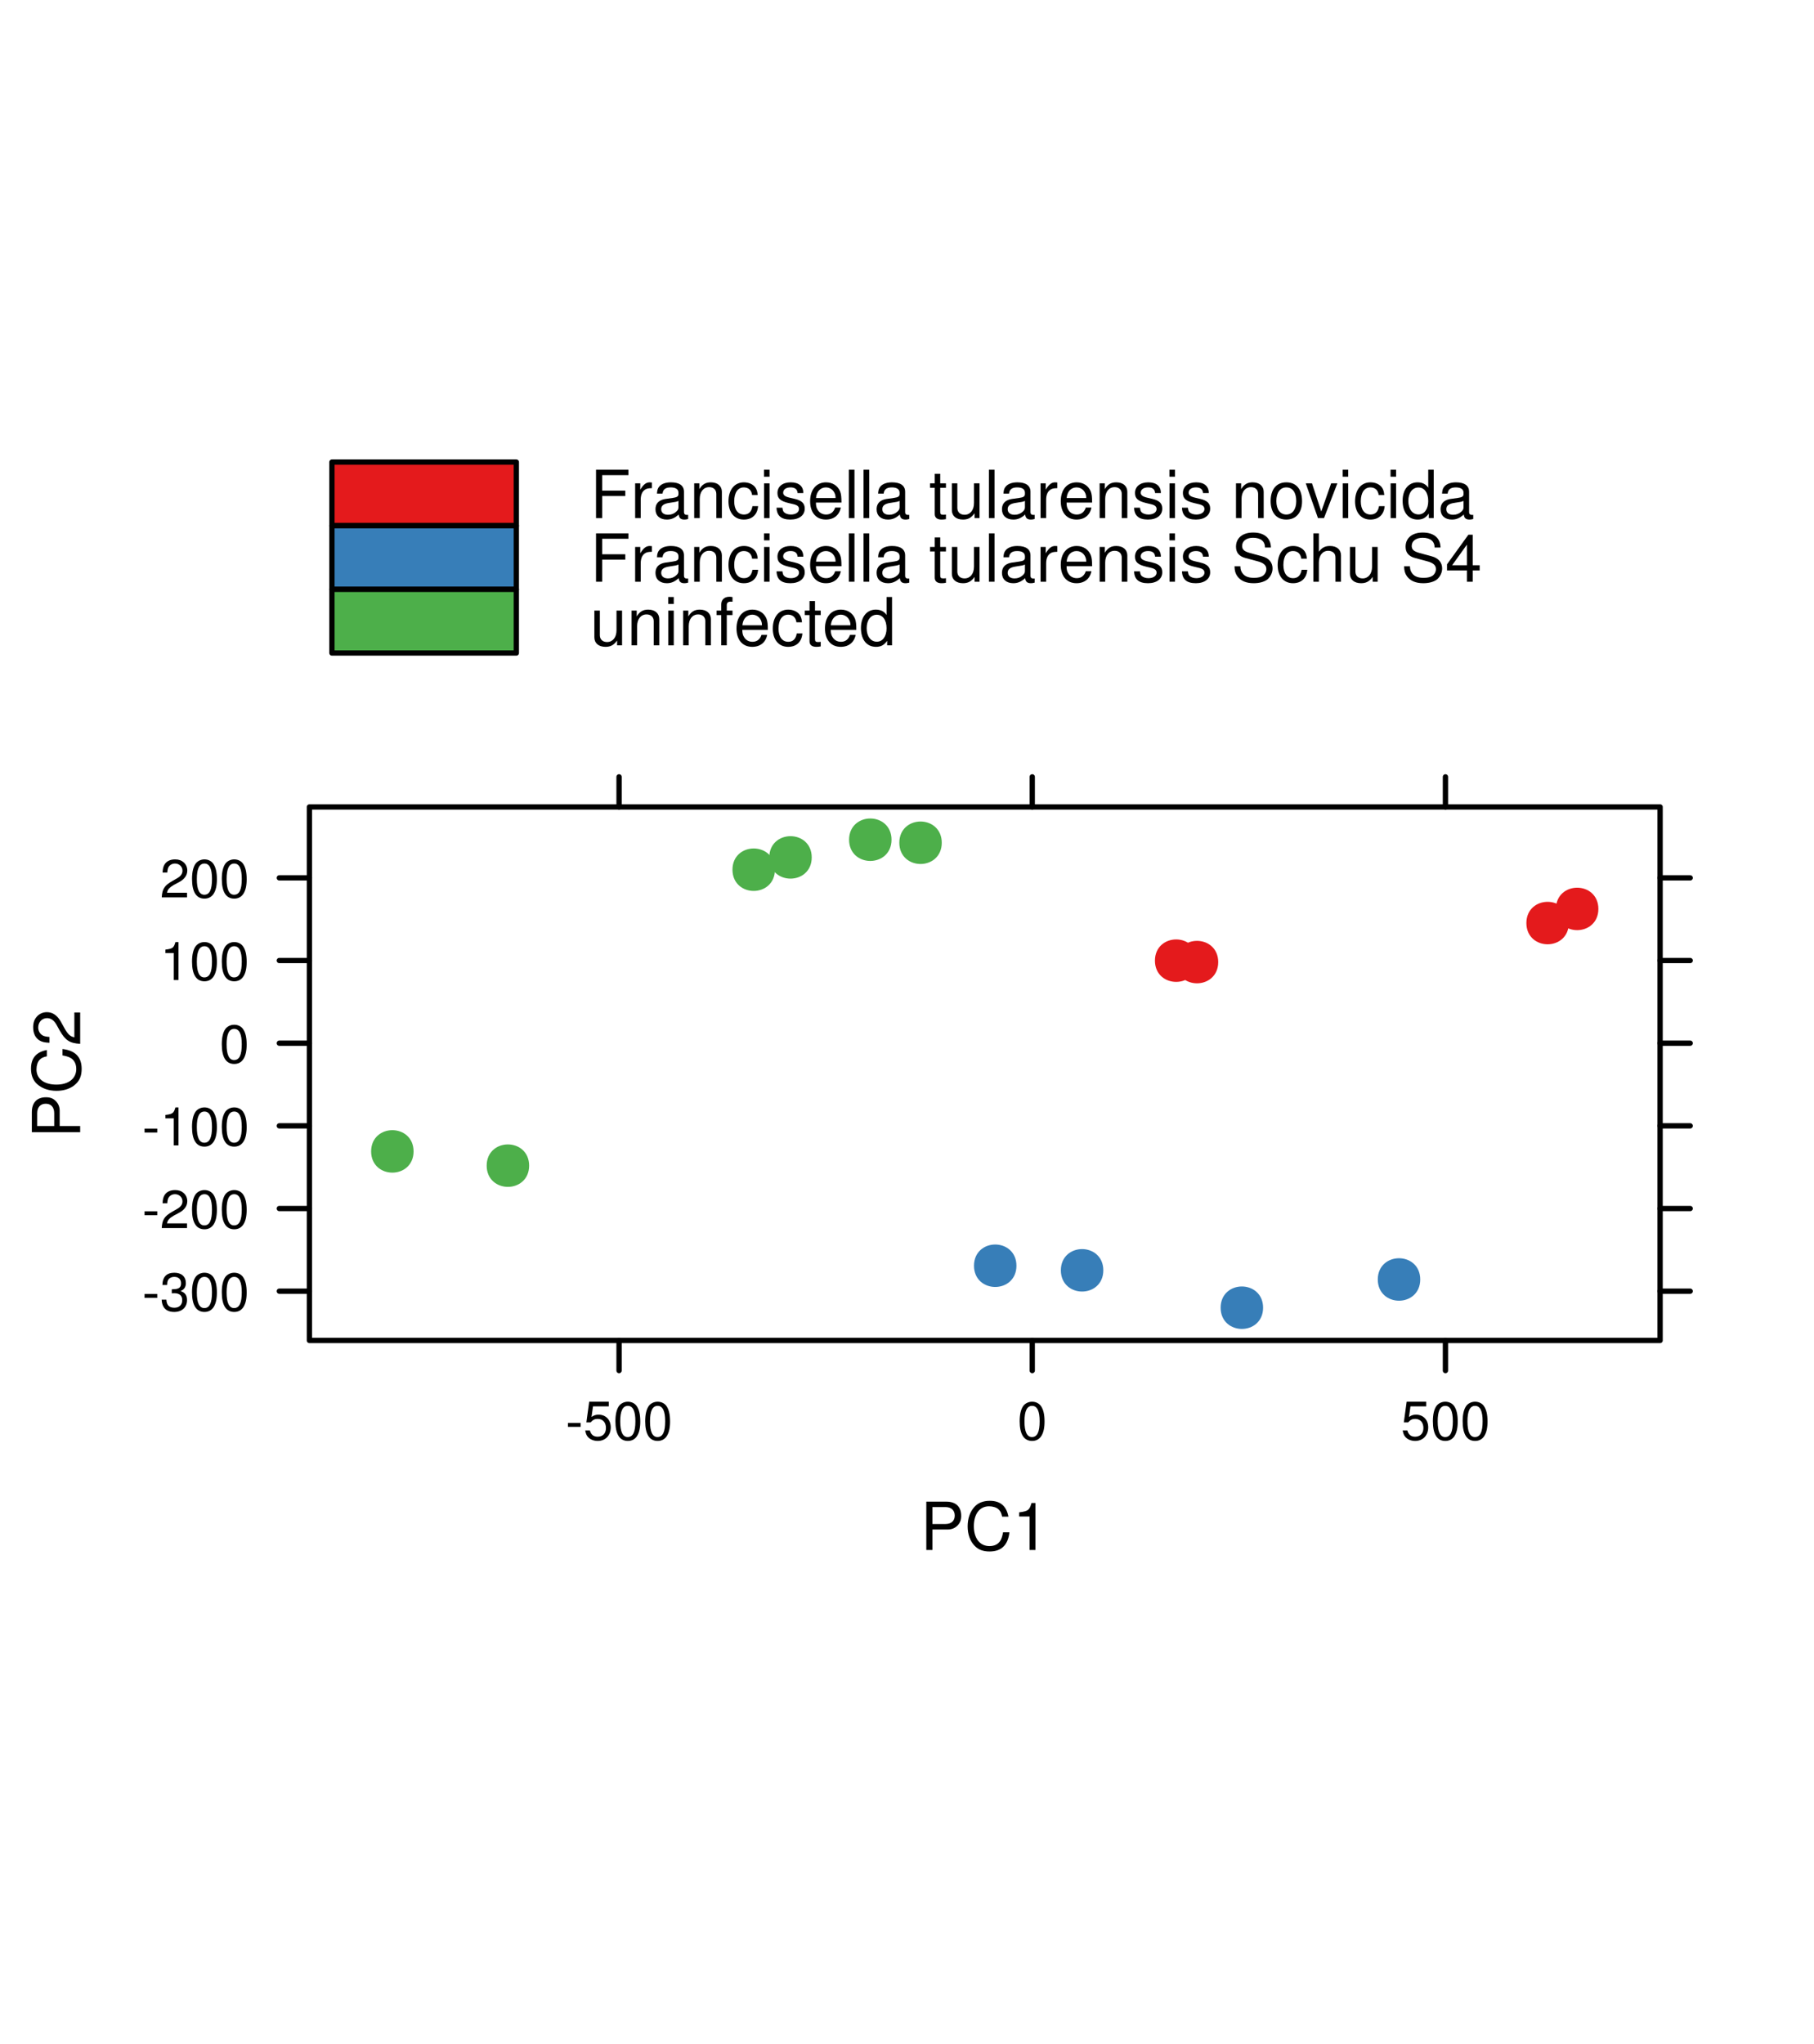<?xml version="1.0" encoding="UTF-8"?>
<svg xmlns="http://www.w3.org/2000/svg" xmlns:xlink="http://www.w3.org/1999/xlink" width="341.88pt" height="385.08pt" viewBox="0 0 341.88 385.08" version="1.1" id="Fig:pca"><defs><g><symbol overflow="visible" id="pca-glyph0-0"><path style="stroke:none;" d=""/></symbol><symbol overflow="visible" id="pca-glyph0-1"><path style="stroke:none;" d="M 2.281 -4.156 L 6.641 -4.156 L 6.641 -5.172 L 2.281 -5.172 L 2.281 -8.094 L 7.234 -8.094 L 7.234 -9.109 L 1.125 -9.109 L 1.125 0 L 2.281 0 L 2.281 -4.156 Z M 2.281 -4.156 "/></symbol><symbol overflow="visible" id="pca-glyph0-2"><path style="stroke:none;" d="M 0.859 -6.547 L 0.859 0 L 1.906 0 L 1.906 -3.406 C 1.906 -4.344 2.156 -4.953 2.656 -5.312 C 2.969 -5.547 3.281 -5.625 4.016 -5.641 L 4.016 -6.703 C 3.844 -6.719 3.75 -6.734 3.609 -6.734 C 2.938 -6.734 2.422 -6.344 1.828 -5.359 L 1.828 -6.547 L 0.859 -6.547 Z M 0.859 -6.547 "/></symbol><symbol overflow="visible" id="pca-glyph0-3"><path style="stroke:none;" d="M 6.688 -0.609 C 6.578 -0.594 6.531 -0.594 6.469 -0.594 C 6.094 -0.594 5.906 -0.781 5.906 -1.094 L 5.906 -4.953 C 5.906 -6.109 5.047 -6.734 3.438 -6.734 C 2.484 -6.734 1.703 -6.469 1.266 -5.969 C 0.969 -5.641 0.844 -5.266 0.812 -4.609 L 1.859 -4.609 C 1.953 -5.406 2.422 -5.781 3.406 -5.781 C 4.344 -5.781 4.859 -5.422 4.859 -4.797 L 4.859 -4.531 C 4.859 -4.094 4.594 -3.906 3.781 -3.797 C 2.297 -3.609 2.078 -3.562 1.672 -3.406 C 0.906 -3.094 0.531 -2.5 0.531 -1.656 C 0.531 -0.469 1.344 0.281 2.672 0.281 C 3.5 0.281 4.156 0 4.906 -0.672 C 4.969 -0.016 5.297 0.281 5.969 0.281 C 6.188 0.281 6.344 0.266 6.688 0.172 L 6.688 -0.609 Z M 4.859 -2.062 C 4.859 -1.719 4.766 -1.5 4.453 -1.219 C 4.031 -0.828 3.516 -0.625 2.906 -0.625 C 2.094 -0.625 1.609 -1.016 1.609 -1.672 C 1.609 -2.359 2.078 -2.719 3.188 -2.875 C 4.281 -3.031 4.516 -3.078 4.859 -3.234 L 4.859 -2.062 Z M 4.859 -2.062 "/></symbol><symbol overflow="visible" id="pca-glyph0-4"><path style="stroke:none;" d="M 0.875 -6.547 L 0.875 0 L 1.922 0 L 1.922 -3.609 C 1.922 -4.953 2.625 -5.828 3.703 -5.828 C 4.531 -5.828 5.047 -5.328 5.047 -4.531 L 5.047 0 L 6.094 0 L 6.094 -4.953 C 6.094 -6.031 5.281 -6.734 4.016 -6.734 C 3.031 -6.734 2.406 -6.359 1.844 -5.453 L 1.844 -6.547 L 0.875 -6.547 Z M 0.875 -6.547 "/></symbol><symbol overflow="visible" id="pca-glyph0-5"><path style="stroke:none;" d="M 5.891 -4.344 C 5.844 -4.984 5.703 -5.406 5.453 -5.766 C 5 -6.375 4.219 -6.734 3.297 -6.734 C 1.531 -6.734 0.391 -5.344 0.391 -3.156 C 0.391 -1.047 1.516 0.281 3.281 0.281 C 4.844 0.281 5.844 -0.656 5.969 -2.25 L 4.906 -2.25 C 4.734 -1.203 4.203 -0.672 3.312 -0.672 C 2.156 -0.672 1.469 -1.609 1.469 -3.156 C 1.469 -4.797 2.156 -5.781 3.281 -5.781 C 4.156 -5.781 4.719 -5.266 4.844 -4.344 L 5.891 -4.344 Z M 5.891 -4.344 "/></symbol><symbol overflow="visible" id="pca-glyph0-6"><path style="stroke:none;" d="M 1.875 -6.547 L 0.844 -6.547 L 0.844 0 L 1.875 0 L 1.875 -6.547 Z M 1.875 -9.109 L 0.828 -9.109 L 0.828 -7.797 L 1.875 -7.797 L 1.875 -9.109 Z M 1.875 -9.109 "/></symbol><symbol overflow="visible" id="pca-glyph0-7"><path style="stroke:none;" d="M 5.469 -4.719 C 5.469 -6.016 4.609 -6.734 3.094 -6.734 C 1.578 -6.734 0.594 -5.953 0.594 -4.734 C 0.594 -3.719 1.109 -3.219 2.656 -2.844 L 3.641 -2.609 C 4.359 -2.438 4.656 -2.172 4.656 -1.703 C 4.656 -1.094 4.031 -0.672 3.125 -0.672 C 2.562 -0.672 2.094 -0.844 1.828 -1.109 C 1.656 -1.297 1.594 -1.484 1.531 -1.953 L 0.422 -1.953 C 0.469 -0.438 1.328 0.281 3.031 0.281 C 4.688 0.281 5.734 -0.531 5.734 -1.781 C 5.734 -2.766 5.188 -3.297 3.891 -3.609 L 2.891 -3.844 C 2.031 -4.047 1.672 -4.328 1.672 -4.781 C 1.672 -5.391 2.219 -5.781 3.062 -5.781 C 3.906 -5.781 4.344 -5.406 4.375 -4.719 L 5.469 -4.719 Z M 5.469 -4.719 "/></symbol><symbol overflow="visible" id="pca-glyph0-8"><path style="stroke:none;" d="M 6.406 -2.922 C 6.406 -3.922 6.344 -4.531 6.156 -5.016 C 5.719 -6.094 4.719 -6.734 3.5 -6.734 C 1.672 -6.734 0.5 -5.344 0.5 -3.188 C 0.5 -1.031 1.641 0.281 3.469 0.281 C 4.969 0.281 6.016 -0.562 6.281 -1.984 L 5.219 -1.984 C 4.938 -1.125 4.344 -0.672 3.516 -0.672 C 2.844 -0.672 2.281 -0.969 1.938 -1.531 C 1.688 -1.906 1.594 -2.281 1.594 -2.922 L 6.406 -2.922 Z M 1.609 -3.781 C 1.703 -4.984 2.438 -5.781 3.484 -5.781 C 4.516 -5.781 5.297 -4.922 5.297 -3.844 C 5.297 -3.828 5.297 -3.797 5.281 -3.781 L 1.609 -3.781 Z M 1.609 -3.781 "/></symbol><symbol overflow="visible" id="pca-glyph0-9"><path style="stroke:none;" d="M 1.906 -9.109 L 0.844 -9.109 L 0.844 0 L 1.906 0 L 1.906 -9.109 Z M 1.906 -9.109 "/></symbol><symbol overflow="visible" id="pca-glyph0-10"><path style="stroke:none;" d=""/></symbol><symbol overflow="visible" id="pca-glyph0-11"><path style="stroke:none;" d="M 3.172 -6.547 L 2.094 -6.547 L 2.094 -8.344 L 1.062 -8.344 L 1.062 -6.547 L 0.172 -6.547 L 0.172 -5.703 L 1.062 -5.703 L 1.062 -0.75 C 1.062 -0.094 1.516 0.281 2.328 0.281 C 2.578 0.281 2.828 0.266 3.172 0.203 L 3.172 -0.672 C 3.031 -0.641 2.875 -0.625 2.672 -0.625 C 2.219 -0.625 2.094 -0.75 2.094 -1.219 L 2.094 -5.703 L 3.172 -5.703 L 3.172 -6.547 Z M 3.172 -6.547 "/></symbol><symbol overflow="visible" id="pca-glyph0-12"><path style="stroke:none;" d="M 6.031 0 L 6.031 -6.547 L 4.984 -6.547 L 4.984 -2.844 C 4.984 -1.5 4.281 -0.625 3.203 -0.625 C 2.375 -0.625 1.844 -1.125 1.844 -1.906 L 1.844 -6.547 L 0.812 -6.547 L 0.812 -1.5 C 0.812 -0.406 1.625 0.281 2.906 0.281 C 3.859 0.281 4.469 -0.047 5.094 -0.906 L 5.094 0 L 6.031 0 Z M 6.031 0 "/></symbol><symbol overflow="visible" id="pca-glyph0-13"><path style="stroke:none;" d="M 3.406 -6.734 C 1.562 -6.734 0.453 -5.422 0.453 -3.219 C 0.453 -1.031 1.547 0.281 3.406 0.281 C 5.25 0.281 6.375 -1.031 6.375 -3.172 C 6.375 -5.438 5.281 -6.734 3.406 -6.734 Z M 3.406 -5.781 C 4.594 -5.781 5.281 -4.812 5.281 -3.188 C 5.281 -1.656 4.562 -0.672 3.406 -0.672 C 2.25 -0.672 1.531 -1.641 1.531 -3.219 C 1.531 -4.797 2.25 -5.781 3.406 -5.781 Z M 3.406 -5.781 "/></symbol><symbol overflow="visible" id="pca-glyph0-14"><path style="stroke:none;" d="M 3.562 0 L 6.078 -6.547 L 4.906 -6.547 L 3.047 -1.234 L 1.297 -6.547 L 0.125 -6.547 L 2.422 0 L 3.562 0 Z M 3.562 0 "/></symbol><symbol overflow="visible" id="pca-glyph0-15"><path style="stroke:none;" d="M 6.188 -9.109 L 5.156 -9.109 L 5.156 -5.719 C 4.719 -6.391 4.016 -6.734 3.141 -6.734 C 1.438 -6.734 0.328 -5.375 0.328 -3.281 C 0.328 -1.078 1.406 0.281 3.172 0.281 C 4.078 0.281 4.703 -0.047 5.266 -0.859 L 5.266 0 L 6.188 0 L 6.188 -9.109 Z M 3.312 -5.766 C 4.438 -5.766 5.156 -4.766 5.156 -3.203 C 5.156 -1.688 4.422 -0.688 3.328 -0.688 C 2.172 -0.688 1.406 -1.703 1.406 -3.219 C 1.406 -4.75 2.172 -5.766 3.312 -5.766 Z M 3.312 -5.766 "/></symbol><symbol overflow="visible" id="pca-glyph0-16"><path style="stroke:none;" d="M 7.453 -6.438 C 7.438 -8.219 6.219 -9.266 4.109 -9.266 C 2.109 -9.266 0.875 -8.234 0.875 -6.594 C 0.875 -5.469 1.469 -4.781 2.656 -4.469 L 4.922 -3.859 C 6.078 -3.562 6.594 -3.094 6.594 -2.391 C 6.594 -1.906 6.344 -1.406 5.953 -1.125 C 5.594 -0.875 5.016 -0.734 4.281 -0.734 C 3.281 -0.734 2.609 -0.969 2.172 -1.5 C 1.844 -1.906 1.688 -2.344 1.703 -2.906 L 0.594 -2.906 C 0.609 -2.062 0.781 -1.516 1.141 -1.016 C 1.766 -0.156 2.812 0.281 4.203 0.281 C 5.281 0.281 6.172 0.031 6.766 -0.406 C 7.375 -0.906 7.766 -1.719 7.766 -2.5 C 7.766 -3.625 7.062 -4.453 5.828 -4.781 L 3.531 -5.406 C 2.438 -5.703 2.031 -6.047 2.031 -6.75 C 2.031 -7.672 2.844 -8.281 4.078 -8.281 C 5.531 -8.281 6.344 -7.625 6.344 -6.438 L 7.453 -6.438 Z M 7.453 -6.438 "/></symbol><symbol overflow="visible" id="pca-glyph0-17"><path style="stroke:none;" d="M 0.875 -9.109 L 0.875 0 L 1.906 0 L 1.906 -3.609 C 1.906 -4.953 2.609 -5.828 3.688 -5.828 C 4.031 -5.828 4.359 -5.719 4.609 -5.531 C 4.906 -5.312 5.031 -5 5.031 -4.531 L 5.031 0 L 6.078 0 L 6.078 -4.953 C 6.078 -6.047 5.281 -6.734 4.016 -6.734 C 3.094 -6.734 2.531 -6.453 1.906 -5.656 L 1.906 -9.109 L 0.875 -9.109 Z M 0.875 -9.109 "/></symbol><symbol overflow="visible" id="pca-glyph0-18"><path style="stroke:none;" d="M 4.094 -2.125 L 4.094 0 L 5.188 0 L 5.188 -2.125 L 6.5 -2.125 L 6.5 -3.109 L 5.188 -3.109 L 5.188 -8.859 L 4.375 -8.859 L 0.344 -3.281 L 0.344 -2.125 L 4.094 -2.125 Z M 4.094 -3.109 L 1.312 -3.109 L 4.094 -6.984 L 4.094 -3.109 Z M 4.094 -3.109 "/></symbol><symbol overflow="visible" id="pca-glyph0-19"><path style="stroke:none;" d="M 3.219 -6.547 L 2.141 -6.547 L 2.141 -7.578 C 2.141 -8.016 2.391 -8.234 2.859 -8.234 C 2.953 -8.234 2.984 -8.234 3.219 -8.219 L 3.219 -9.094 C 2.984 -9.141 2.844 -9.156 2.641 -9.156 C 1.672 -9.156 1.094 -8.594 1.094 -7.656 L 1.094 -6.547 L 0.219 -6.547 L 0.219 -5.703 L 1.094 -5.703 L 1.094 0 L 2.141 0 L 2.141 -5.703 L 3.219 -5.703 L 3.219 -6.547 Z M 3.219 -6.547 "/></symbol><symbol overflow="visible" id="pca-glyph0-20"><path style="stroke:none;" d="M 2.297 -3.859 L 5.156 -3.859 C 5.875 -3.859 6.438 -4.078 6.922 -4.516 C 7.469 -5.016 7.719 -5.594 7.719 -6.438 C 7.719 -8.156 6.703 -9.109 4.906 -9.109 L 1.141 -9.109 L 1.141 0 L 2.297 0 L 2.297 -3.859 Z M 2.297 -4.891 L 2.297 -8.094 L 4.719 -8.094 C 5.844 -8.094 6.5 -7.484 6.5 -6.484 C 6.5 -5.484 5.844 -4.891 4.719 -4.891 L 2.297 -4.891 Z M 2.297 -4.891 "/></symbol><symbol overflow="visible" id="pca-glyph0-21"><path style="stroke:none;" d="M 8.281 -6.281 C 7.906 -8.281 6.766 -9.266 4.766 -9.266 C 3.531 -9.266 2.547 -8.875 1.875 -8.125 C 1.047 -7.219 0.594 -5.922 0.594 -4.453 C 0.594 -2.953 1.062 -1.656 1.922 -0.781 C 2.625 -0.047 3.531 0.281 4.719 0.281 C 6.938 0.281 8.188 -0.906 8.469 -3.328 L 7.266 -3.328 C 7.156 -2.703 7.031 -2.281 6.844 -1.906 C 6.469 -1.156 5.703 -0.734 4.719 -0.734 C 2.906 -0.734 1.766 -2.188 1.766 -4.469 C 1.766 -6.797 2.859 -8.234 4.625 -8.234 C 5.359 -8.234 6.047 -8.016 6.422 -7.656 C 6.766 -7.344 6.953 -6.969 7.094 -6.281 L 8.281 -6.281 Z M 8.281 -6.281 "/></symbol><symbol overflow="visible" id="pca-glyph0-22"><path style="stroke:none;" d="M 3.234 -6.312 L 3.234 0 L 4.344 0 L 4.344 -8.859 L 3.609 -8.859 C 3.219 -7.5 2.969 -7.312 1.281 -7.094 L 1.281 -6.312 L 3.234 -6.312 Z M 3.234 -6.312 "/></symbol><symbol overflow="visible" id="pca-glyph1-0"><path style="stroke:none;" d=""/></symbol><symbol overflow="visible" id="pca-glyph1-1"><path style="stroke:none;" d="M -3.859 -2.297 L -3.859 -5.156 C -3.859 -5.875 -4.078 -6.438 -4.516 -6.922 C -5.016 -7.469 -5.594 -7.719 -6.438 -7.719 C -8.156 -7.719 -9.109 -6.703 -9.109 -4.906 L -9.109 -1.141 L 0 -1.141 L 0 -2.297 L -3.859 -2.297 Z M -4.891 -2.297 L -8.094 -2.297 L -8.094 -4.719 C -8.094 -5.844 -7.484 -6.5 -6.484 -6.5 C -5.484 -6.5 -4.891 -5.844 -4.891 -4.719 L -4.891 -2.297 Z M -4.891 -2.297 "/></symbol><symbol overflow="visible" id="pca-glyph1-2"><path style="stroke:none;" d="M -6.281 -8.281 C -8.281 -7.906 -9.266 -6.766 -9.266 -4.766 C -9.266 -3.531 -8.875 -2.547 -8.125 -1.875 C -7.219 -1.047 -5.922 -0.594 -4.453 -0.594 C -2.953 -0.594 -1.656 -1.062 -0.781 -1.922 C -0.047 -2.625 0.281 -3.531 0.281 -4.719 C 0.281 -6.938 -0.906 -8.188 -3.328 -8.469 L -3.328 -7.266 C -2.703 -7.156 -2.281 -7.031 -1.906 -6.844 C -1.156 -6.469 -0.734 -5.703 -0.734 -4.719 C -0.734 -2.906 -2.188 -1.766 -4.469 -1.766 C -6.797 -1.766 -8.234 -2.859 -8.234 -4.625 C -8.234 -5.359 -8.016 -6.047 -7.656 -6.422 C -7.344 -6.766 -6.969 -6.953 -6.281 -7.094 L -6.281 -8.281 Z M -6.281 -8.281 "/></symbol><symbol overflow="visible" id="pca-glyph1-3"><path style="stroke:none;" d="M -1.094 -6.328 L -1.094 -1.656 C -1.812 -1.781 -2.281 -2.172 -2.906 -3.266 L -3.594 -4.516 C -4.266 -5.75 -5.172 -6.391 -6.266 -6.391 C -7 -6.391 -7.688 -6.094 -8.156 -5.562 C -8.641 -5.031 -8.859 -4.391 -8.859 -3.547 C -8.859 -2.422 -8.469 -1.594 -7.719 -1.094 C -7.234 -0.781 -6.688 -0.656 -5.781 -0.625 L -5.781 -1.719 C -6.391 -1.766 -6.75 -1.844 -7.031 -1.984 C -7.578 -2.281 -7.906 -2.844 -7.906 -3.516 C -7.906 -4.516 -7.188 -5.266 -6.234 -5.266 C -5.531 -5.266 -4.938 -4.844 -4.484 -4.062 L -3.844 -2.906 C -2.781 -1.062 -1.953 -0.531 0 -0.422 L 0 -6.328 L -1.094 -6.328 Z M -1.094 -6.328 "/></symbol><symbol overflow="visible" id="pca-glyph2-0"><path style="stroke:none;" d=""/></symbol><symbol overflow="visible" id="pca-glyph2-1"><path style="stroke:none;" d="M 2.859 -3.156 L 0.469 -3.156 L 0.469 -2.422 L 2.859 -2.422 L 2.859 -3.156 Z M 2.859 -3.156 "/></symbol><symbol overflow="visible" id="pca-glyph2-2"><path style="stroke:none;" d="M 2.234 -3.281 L 2.344 -3.281 L 2.719 -3.297 C 3.688 -3.297 4.203 -2.844 4.203 -1.984 C 4.203 -1.094 3.641 -0.562 2.719 -0.562 C 1.75 -0.562 1.266 -1.047 1.219 -2.078 L 0.328 -2.078 C 0.359 -1.5 0.469 -1.125 0.641 -0.812 C 1 -0.125 1.703 0.234 2.688 0.234 C 4.156 0.234 5.109 -0.641 5.109 -2 C 5.109 -2.906 4.75 -3.406 3.891 -3.703 C 4.562 -3.969 4.891 -4.469 4.891 -5.188 C 4.891 -6.422 4.078 -7.156 2.719 -7.156 C 1.266 -7.156 0.5 -6.375 0.469 -4.844 L 1.359 -4.844 C 1.375 -5.281 1.406 -5.516 1.531 -5.75 C 1.719 -6.141 2.172 -6.375 2.719 -6.375 C 3.516 -6.375 3.984 -5.922 3.984 -5.156 C 3.984 -4.656 3.812 -4.344 3.406 -4.188 C 3.172 -4.094 2.859 -4.047 2.234 -4.031 L 2.234 -3.281 Z M 2.234 -3.281 "/></symbol><symbol overflow="visible" id="pca-glyph2-3"><path style="stroke:none;" d="M 2.781 -7.156 C 2.109 -7.156 1.5 -6.859 1.125 -6.375 C 0.672 -5.75 0.438 -4.781 0.438 -3.469 C 0.438 -1.047 1.234 0.234 2.781 0.234 C 4.297 0.234 5.125 -1.047 5.125 -3.406 C 5.125 -4.797 4.891 -5.719 4.422 -6.375 C 4.047 -6.875 3.453 -7.156 2.781 -7.156 Z M 2.781 -6.375 C 3.734 -6.375 4.203 -5.406 4.203 -3.484 C 4.203 -1.453 3.75 -0.5 2.75 -0.5 C 1.812 -0.5 1.344 -1.5 1.344 -3.453 C 1.344 -5.406 1.812 -6.375 2.781 -6.375 Z M 2.781 -6.375 "/></symbol><symbol overflow="visible" id="pca-glyph2-4"><path style="stroke:none;" d="M 5.109 -0.875 L 1.344 -0.875 C 1.438 -1.469 1.75 -1.844 2.641 -2.359 L 3.641 -2.891 C 4.641 -3.438 5.156 -4.172 5.156 -5.062 C 5.156 -5.656 4.922 -6.203 4.484 -6.594 C 4.062 -6.969 3.547 -7.156 2.859 -7.156 C 1.953 -7.156 1.281 -6.828 0.891 -6.234 C 0.641 -5.844 0.531 -5.406 0.5 -4.672 L 1.391 -4.672 C 1.422 -5.156 1.484 -5.453 1.609 -5.688 C 1.844 -6.109 2.297 -6.375 2.844 -6.375 C 3.641 -6.375 4.25 -5.797 4.25 -5.031 C 4.25 -4.469 3.922 -3.984 3.281 -3.625 L 2.359 -3.094 C 0.859 -2.25 0.422 -1.578 0.344 0 L 5.109 0 L 5.109 -0.875 Z M 5.109 -0.875 "/></symbol><symbol overflow="visible" id="pca-glyph2-5"><path style="stroke:none;" d="M 2.609 -5.094 L 2.609 0 L 3.5 0 L 3.5 -7.156 L 2.922 -7.156 C 2.609 -6.062 2.406 -5.906 1.031 -5.734 L 1.031 -5.094 L 2.609 -5.094 Z M 2.609 -5.094 "/></symbol><symbol overflow="visible" id="pca-glyph2-6"><path style="stroke:none;" d="M 4.797 -7.156 L 1.109 -7.156 L 0.578 -3.266 L 1.391 -3.266 C 1.812 -3.75 2.156 -3.922 2.703 -3.922 C 3.656 -3.922 4.266 -3.266 4.266 -2.203 C 4.266 -1.188 3.672 -0.562 2.703 -0.562 C 1.922 -0.562 1.453 -0.953 1.234 -1.75 L 0.359 -1.75 C 0.469 -1.172 0.578 -0.891 0.781 -0.625 C 1.188 -0.078 1.922 0.234 2.719 0.234 C 4.172 0.234 5.172 -0.812 5.172 -2.328 C 5.172 -3.75 4.234 -4.719 2.859 -4.719 C 2.359 -4.719 1.953 -4.578 1.547 -4.281 L 1.828 -6.281 L 4.797 -6.281 L 4.797 -7.156 Z M 4.797 -7.156 "/></symbol></g><clipPath id="pca-clip1"><path d="M 0 0 L 342.879 0 L 342.879 386.078 L 0 386.078 Z M 0 0 "/></clipPath><clipPath id="pca-clip2"><path d="M 0 0 L 342.879 0 L 342.879 386.078 L 0 386.078 Z M 0 0 "/></clipPath><clipPath id="pca-clip3"><path d="M 0 0 L 342.879 0 L 342.879 386.078 L 0 386.078 Z M 0 0 "/></clipPath><clipPath id="pca-clip4"><path d="M 0 0 L 342.879 0 L 342.879 386.078 L 0 386.078 Z M 0 0 "/></clipPath><clipPath id="pca-clip5"><path d="M 0 0 L 342.879 0 L 342.879 386.078 L 0 386.078 Z M 0 0 "/></clipPath><clipPath id="pca-clip6"><path d="M 0 0 L 342.879 0 L 342.879 386.078 L 0 386.078 Z M 0 0 "/></clipPath><clipPath id="pca-clip7"><path d="M 0 0 L 342.879 0 L 342.879 386.078 L 0 386.078 Z M 0 0 "/></clipPath><clipPath id="pca-clip8"><path d="M 0 0 L 342.879 0 L 342.879 386.078 L 0 386.078 Z M 0 0 "/></clipPath><clipPath id="pca-clip9"><path d="M 0 0 L 342.879 0 L 342.879 386.078 L 0 386.078 Z M 0 0 "/></clipPath><clipPath id="pca-clip10"><path d="M 0 0 L 342.879 0 L 342.879 386.078 L 0 386.078 Z M 0 0 "/></clipPath><clipPath id="pca-clip11"><path d="M 0 0 L 342.879 0 L 342.879 386.078 L 0 386.078 Z M 0 0 "/></clipPath><clipPath id="pca-clip12"><path d="M 58.316 152.035 L 313.875 152.035 L 313.875 253.547 L 58.316 253.547 Z M 58.316 152.035 "/></clipPath><clipPath id="pca-clip13"><path d="M 0 0 L 342.879 0 L 342.879 386.078 L 0 386.078 Z M 0 0 "/></clipPath></defs><g id="surface0"><g clip-path="url(#pca-clip1)" clip-rule="nonzero" type="plot-region" class="plot-region"><path style="fill-rule:nonzero;fill:rgb(89.412%,10.196%,10.98%);fill-opacity:1;stroke-width:1;stroke-linecap:round;stroke-linejoin:round;stroke:rgb(0%,0%,0%);stroke-opacity:1;stroke-miterlimit:10;" d="M 62.559 87.059 L 97.309 87.059 L 97.309 99.047 L 62.559 99.047 Z M 62.559 87.059 " type="plot-point" class="plot-point"/></g><g clip-path="url(#pca-clip2)" clip-rule="nonzero" type="plot-region" class="plot-region"><path style="fill-rule:nonzero;fill:rgb(21.569%,49.412%,72.157%);fill-opacity:1;stroke-width:1;stroke-linecap:round;stroke-linejoin:round;stroke:rgb(0%,0%,0%);stroke-opacity:1;stroke-miterlimit:10;" d="M 62.559 99.047 L 97.309 99.047 L 97.309 111.035 L 62.559 111.035 Z M 62.559 99.047 " type="plot-point" class="plot-point"/></g><g clip-path="url(#pca-clip3)" clip-rule="nonzero" type="plot-region" class="plot-region"><path style="fill-rule:nonzero;fill:rgb(30.196%,68.627%,29.02%);fill-opacity:1;stroke-width:1;stroke-linecap:round;stroke-linejoin:round;stroke:rgb(0%,0%,0%);stroke-opacity:1;stroke-miterlimit:10;" d="M 62.559 111.039 L 97.309 111.039 L 97.309 123.027 L 62.559 123.027 Z M 62.559 111.039 " type="plot-point" class="plot-point"/></g><g clip-path="url(#pca-clip4)" clip-rule="nonzero"><g style="fill:rgb(0%,0%,0%);fill-opacity:1;"><use xlink:href="#pca-glyph0-1" x="111.207" y="97.609"/><use xlink:href="#pca-glyph0-2" x="118.845" y="97.609"/><use xlink:href="#pca-glyph0-3" x="123.007" y="97.609"/><use xlink:href="#pca-glyph0-4" x="129.957" y="97.609"/><use xlink:href="#pca-glyph0-5" x="136.907" y="97.609"/><use xlink:href="#pca-glyph0-6" x="143.157" y="97.609"/><use xlink:href="#pca-glyph0-7" x="145.932" y="97.609"/><use xlink:href="#pca-glyph0-8" x="152.182" y="97.609"/><use xlink:href="#pca-glyph0-9" x="159.132" y="97.609"/><use xlink:href="#pca-glyph0-9" x="161.907" y="97.609"/><use xlink:href="#pca-glyph0-3" x="164.682" y="97.609"/><use xlink:href="#pca-glyph0-10" x="171.632" y="97.609"/><use xlink:href="#pca-glyph0-11" x="175.107" y="97.609"/><use xlink:href="#pca-glyph0-12" x="178.582" y="97.609"/><use xlink:href="#pca-glyph0-9" x="185.532" y="97.609"/><use xlink:href="#pca-glyph0-3" x="188.307" y="97.609"/><use xlink:href="#pca-glyph0-2" x="195.257" y="97.609"/><use xlink:href="#pca-glyph0-8" x="199.42" y="97.609"/><use xlink:href="#pca-glyph0-4" x="206.37" y="97.609"/><use xlink:href="#pca-glyph0-7" x="213.32" y="97.609"/><use xlink:href="#pca-glyph0-6" x="219.57" y="97.609"/><use xlink:href="#pca-glyph0-7" x="222.345" y="97.609"/><use xlink:href="#pca-glyph0-10" x="228.595" y="97.609"/><use xlink:href="#pca-glyph0-4" x="232.07" y="97.609"/><use xlink:href="#pca-glyph0-13" x="239.02" y="97.609"/><use xlink:href="#pca-glyph0-14" x="245.97" y="97.609"/><use xlink:href="#pca-glyph0-6" x="252.22" y="97.609"/><use xlink:href="#pca-glyph0-5" x="254.995" y="97.609"/><use xlink:href="#pca-glyph0-6" x="261.245" y="97.609"/><use xlink:href="#pca-glyph0-15" x="264.02" y="97.609"/><use xlink:href="#pca-glyph0-3" x="270.97" y="97.609"/></g></g><g clip-path="url(#pca-clip5)" clip-rule="nonzero"><g style="fill:rgb(0%,0%,0%);fill-opacity:1;"><use xlink:href="#pca-glyph0-1" x="111.207" y="109.598"/><use xlink:href="#pca-glyph0-2" x="118.845" y="109.598"/><use xlink:href="#pca-glyph0-3" x="123.007" y="109.598"/><use xlink:href="#pca-glyph0-4" x="129.957" y="109.598"/><use xlink:href="#pca-glyph0-5" x="136.907" y="109.598"/><use xlink:href="#pca-glyph0-6" x="143.157" y="109.598"/><use xlink:href="#pca-glyph0-7" x="145.932" y="109.598"/><use xlink:href="#pca-glyph0-8" x="152.182" y="109.598"/><use xlink:href="#pca-glyph0-9" x="159.132" y="109.598"/><use xlink:href="#pca-glyph0-9" x="161.907" y="109.598"/><use xlink:href="#pca-glyph0-3" x="164.682" y="109.598"/><use xlink:href="#pca-glyph0-10" x="171.632" y="109.598"/><use xlink:href="#pca-glyph0-11" x="175.107" y="109.598"/><use xlink:href="#pca-glyph0-12" x="178.582" y="109.598"/><use xlink:href="#pca-glyph0-9" x="185.532" y="109.598"/><use xlink:href="#pca-glyph0-3" x="188.307" y="109.598"/><use xlink:href="#pca-glyph0-2" x="195.257" y="109.598"/><use xlink:href="#pca-glyph0-8" x="199.42" y="109.598"/><use xlink:href="#pca-glyph0-4" x="206.37" y="109.598"/><use xlink:href="#pca-glyph0-7" x="213.32" y="109.598"/><use xlink:href="#pca-glyph0-6" x="219.57" y="109.598"/><use xlink:href="#pca-glyph0-7" x="222.345" y="109.598"/><use xlink:href="#pca-glyph0-10" x="228.595" y="109.598"/><use xlink:href="#pca-glyph0-16" x="232.07" y="109.598"/><use xlink:href="#pca-glyph0-5" x="240.408" y="109.598"/><use xlink:href="#pca-glyph0-17" x="246.658" y="109.598"/><use xlink:href="#pca-glyph0-12" x="253.608" y="109.598"/><use xlink:href="#pca-glyph0-10" x="260.558" y="109.598"/><use xlink:href="#pca-glyph0-16" x="264.033" y="109.598"/><use xlink:href="#pca-glyph0-18" x="272.37" y="109.598"/></g></g><g clip-path="url(#pca-clip6)" clip-rule="nonzero"><g style="fill:rgb(0%,0%,0%);fill-opacity:1;"><use xlink:href="#pca-glyph0-12" x="111.207" y="121.586"/><use xlink:href="#pca-glyph0-4" x="118.157" y="121.586"/><use xlink:href="#pca-glyph0-6" x="125.107" y="121.586"/><use xlink:href="#pca-glyph0-4" x="127.882" y="121.586"/><use xlink:href="#pca-glyph0-19" x="134.832" y="121.586"/><use xlink:href="#pca-glyph0-8" x="138.307" y="121.586"/><use xlink:href="#pca-glyph0-5" x="145.257" y="121.586"/><use xlink:href="#pca-glyph0-11" x="151.507" y="121.586"/><use xlink:href="#pca-glyph0-8" x="154.982" y="121.586"/><use xlink:href="#pca-glyph0-15" x="161.932" y="121.586"/></g></g><g clip-path="url(#pca-clip7)" clip-rule="nonzero"><g style="fill:rgb(0%,0%,0%);fill-opacity:1;"><use xlink:href="#pca-glyph0-20" x="173.438" y="292.023"/><use xlink:href="#pca-glyph0-21" x="181.775" y="292.023"/><use xlink:href="#pca-glyph0-22" x="190.8" y="292.023"/></g></g><g clip-path="url(#pca-clip8)" clip-rule="nonzero"><g style="fill:rgb(0%,0%,0%);fill-opacity:1;"><use xlink:href="#pca-glyph1-1" x="15.109" y="214.445"/><use xlink:href="#pca-glyph1-2" x="15.109" y="206.108"/><use xlink:href="#pca-glyph1-3" x="15.109" y="197.083"/></g></g><g clip-path="url(#pca-clip9)" clip-rule="nonzero" type="plot-region" class="plot-region"><path style="fill:none;stroke-width:1;stroke-linecap:round;stroke-linejoin:round;stroke:rgb(0%,0%,0%);stroke-opacity:1;stroke-miterlimit:10;" d="M 116.672 152.035 L 116.672 146.363 " type="plot-point" class="plot-point"/><path style="fill:none;stroke-width:1;stroke-linecap:round;stroke-linejoin:round;stroke:rgb(0%,0%,0%);stroke-opacity:1;stroke-miterlimit:10;" d="M 194.543 152.035 L 194.543 146.363 " type="plot-point" class="plot-point"/><path style="fill:none;stroke-width:1;stroke-linecap:round;stroke-linejoin:round;stroke:rgb(0%,0%,0%);stroke-opacity:1;stroke-miterlimit:10;" d="M 272.418 152.035 L 272.418 146.363 " type="plot-point" class="plot-point"/></g><g clip-path="url(#pca-clip10)" clip-rule="nonzero"><path style="fill:none;stroke-width:1;stroke-linecap:round;stroke-linejoin:round;stroke:rgb(0%,0%,0%);stroke-opacity:1;stroke-miterlimit:10;" d="M 58.316 243.262 L 52.645 243.262 "/><path style="fill:none;stroke-width:1;stroke-linecap:round;stroke-linejoin:round;stroke:rgb(0%,0%,0%);stroke-opacity:1;stroke-miterlimit:10;" d="M 58.316 227.688 L 52.645 227.688 "/><path style="fill:none;stroke-width:1;stroke-linecap:round;stroke-linejoin:round;stroke:rgb(0%,0%,0%);stroke-opacity:1;stroke-miterlimit:10;" d="M 58.316 212.113 L 52.645 212.113 "/><path style="fill:none;stroke-width:1;stroke-linecap:round;stroke-linejoin:round;stroke:rgb(0%,0%,0%);stroke-opacity:1;stroke-miterlimit:10;" d="M 58.316 196.539 L 52.645 196.539 "/><path style="fill:none;stroke-width:1;stroke-linecap:round;stroke-linejoin:round;stroke:rgb(0%,0%,0%);stroke-opacity:1;stroke-miterlimit:10;" d="M 58.316 180.965 L 52.645 180.965 "/><path style="fill:none;stroke-width:1;stroke-linecap:round;stroke-linejoin:round;stroke:rgb(0%,0%,0%);stroke-opacity:1;stroke-miterlimit:10;" d="M 58.316 165.391 L 52.645 165.391 "/><g style="fill:rgb(0%,0%,0%);fill-opacity:1;"><use xlink:href="#pca-glyph2-1" x="26.777" y="246.941"/><use xlink:href="#pca-glyph2-2" x="30.139" y="246.941"/><use xlink:href="#pca-glyph2-3" x="35.751" y="246.941"/><use xlink:href="#pca-glyph2-3" x="41.363" y="246.941"/></g><g style="fill:rgb(0%,0%,0%);fill-opacity:1;"><use xlink:href="#pca-glyph2-1" x="26.777" y="231.367"/><use xlink:href="#pca-glyph2-4" x="30.139" y="231.367"/><use xlink:href="#pca-glyph2-3" x="35.751" y="231.367"/><use xlink:href="#pca-glyph2-3" x="41.363" y="231.367"/></g><g style="fill:rgb(0%,0%,0%);fill-opacity:1;"><use xlink:href="#pca-glyph2-1" x="26.777" y="215.793"/><use xlink:href="#pca-glyph2-5" x="30.139" y="215.793"/><use xlink:href="#pca-glyph2-3" x="35.751" y="215.793"/><use xlink:href="#pca-glyph2-3" x="41.363" y="215.793"/></g><g style="fill:rgb(0%,0%,0%);fill-opacity:1;"><use xlink:href="#pca-glyph2-3" x="41.363" y="200.219"/></g><g style="fill:rgb(0%,0%,0%);fill-opacity:1;"><use xlink:href="#pca-glyph2-5" x="30.141" y="184.645"/><use xlink:href="#pca-glyph2-3" x="35.753" y="184.645"/><use xlink:href="#pca-glyph2-3" x="41.365" y="184.645"/></g><g style="fill:rgb(0%,0%,0%);fill-opacity:1;"><use xlink:href="#pca-glyph2-4" x="30.141" y="169.07"/><use xlink:href="#pca-glyph2-3" x="35.753" y="169.07"/><use xlink:href="#pca-glyph2-3" x="41.365" y="169.07"/></g></g><g clip-path="url(#pca-clip11)" clip-rule="nonzero"><path style="fill:none;stroke-width:1;stroke-linecap:round;stroke-linejoin:round;stroke:rgb(0%,0%,0%);stroke-opacity:1;stroke-miterlimit:10;" d="M 116.672 252.543 L 116.672 258.215 "/><path style="fill:none;stroke-width:1;stroke-linecap:round;stroke-linejoin:round;stroke:rgb(0%,0%,0%);stroke-opacity:1;stroke-miterlimit:10;" d="M 194.543 252.543 L 194.543 258.215 "/><path style="fill:none;stroke-width:1;stroke-linecap:round;stroke-linejoin:round;stroke:rgb(0%,0%,0%);stroke-opacity:1;stroke-miterlimit:10;" d="M 272.418 252.543 L 272.418 258.215 "/><g style="fill:rgb(0%,0%,0%);fill-opacity:1;"><use xlink:href="#pca-glyph2-1" x="106.574" y="271.242"/><use xlink:href="#pca-glyph2-6" x="109.935" y="271.242"/><use xlink:href="#pca-glyph2-3" x="115.548" y="271.242"/><use xlink:href="#pca-glyph2-3" x="121.16" y="271.242"/></g><g style="fill:rgb(0%,0%,0%);fill-opacity:1;"><use xlink:href="#pca-glyph2-3" x="191.738" y="271.242"/></g><g style="fill:rgb(0%,0%,0%);fill-opacity:1;"><use xlink:href="#pca-glyph2-6" x="264" y="271.242"/><use xlink:href="#pca-glyph2-3" x="269.612" y="271.242"/><use xlink:href="#pca-glyph2-3" x="275.224" y="271.242"/></g><path style="fill:none;stroke-width:1;stroke-linecap:round;stroke-linejoin:round;stroke:rgb(0%,0%,0%);stroke-opacity:1;stroke-miterlimit:10;" d="M 312.871 243.262 L 318.543 243.262 "/><path style="fill:none;stroke-width:1;stroke-linecap:round;stroke-linejoin:round;stroke:rgb(0%,0%,0%);stroke-opacity:1;stroke-miterlimit:10;" d="M 312.871 227.688 L 318.543 227.688 "/><path style="fill:none;stroke-width:1;stroke-linecap:round;stroke-linejoin:round;stroke:rgb(0%,0%,0%);stroke-opacity:1;stroke-miterlimit:10;" d="M 312.871 212.113 L 318.543 212.113 "/><path style="fill:none;stroke-width:1;stroke-linecap:round;stroke-linejoin:round;stroke:rgb(0%,0%,0%);stroke-opacity:1;stroke-miterlimit:10;" d="M 312.871 196.539 L 318.543 196.539 "/><path style="fill:none;stroke-width:1;stroke-linecap:round;stroke-linejoin:round;stroke:rgb(0%,0%,0%);stroke-opacity:1;stroke-miterlimit:10;" d="M 312.871 180.965 L 318.543 180.965 "/><path style="fill:none;stroke-width:1;stroke-linecap:round;stroke-linejoin:round;stroke:rgb(0%,0%,0%);stroke-opacity:1;stroke-miterlimit:10;" d="M 312.871 165.391 L 318.543 165.391 "/></g><g clip-path="url(#pca-clip12)" clip-rule="nonzero" type="plot-region" class="plot-region"><path style="fill-rule:nonzero;fill:rgb(30.196%,68.627%,29.02%);fill-opacity:1;stroke-width:1;stroke-linecap:round;stroke-linejoin:round;stroke:rgb(30.196%,68.627%,29.02%);stroke-opacity:1;stroke-miterlimit:10;" d="M 145.547 163.852 C 145.547 168.52 138.547 168.52 138.547 163.852 C 138.547 159.188 145.547 159.188 145.547 163.852 " type="plot-point" class="plot-point"/><path style="fill-rule:nonzero;fill:rgb(30.196%,68.627%,29.02%);fill-opacity:1;stroke-width:1;stroke-linecap:round;stroke-linejoin:round;stroke:rgb(30.196%,68.627%,29.02%);stroke-opacity:1;stroke-miterlimit:10;" d="M 77.445 216.926 C 77.445 221.594 70.445 221.594 70.445 216.926 C 70.445 212.258 77.445 212.258 77.445 216.926 " type="plot-point" class="plot-point"/><path style="fill-rule:nonzero;fill:rgb(30.196%,68.627%,29.02%);fill-opacity:1;stroke-width:1;stroke-linecap:round;stroke-linejoin:round;stroke:rgb(30.196%,68.627%,29.02%);stroke-opacity:1;stroke-miterlimit:10;" d="M 152.484 161.535 C 152.484 166.203 145.484 166.203 145.484 161.535 C 145.484 156.871 152.484 156.871 152.484 161.535 " type="plot-point" class="plot-point"/><path style="fill-rule:nonzero;fill:rgb(30.196%,68.627%,29.02%);fill-opacity:1;stroke-width:1;stroke-linecap:round;stroke-linejoin:round;stroke:rgb(30.196%,68.627%,29.02%);stroke-opacity:1;stroke-miterlimit:10;" d="M 176.992 158.777 C 176.992 163.445 169.992 163.445 169.992 158.777 C 169.992 154.109 176.992 154.109 176.992 158.777 " type="plot-point" class="plot-point"/><path style="fill-rule:nonzero;fill:rgb(30.196%,68.627%,29.02%);fill-opacity:1;stroke-width:1;stroke-linecap:round;stroke-linejoin:round;stroke:rgb(30.196%,68.627%,29.02%);stroke-opacity:1;stroke-miterlimit:10;" d="M 99.223 219.613 C 99.223 224.277 92.223 224.277 92.223 219.613 C 92.223 214.945 99.223 214.945 99.223 219.613 " type="plot-point" class="plot-point"/><path style="fill-rule:nonzero;fill:rgb(30.196%,68.627%,29.02%);fill-opacity:1;stroke-width:1;stroke-linecap:round;stroke-linejoin:round;stroke:rgb(30.196%,68.627%,29.02%);stroke-opacity:1;stroke-miterlimit:10;" d="M 167.523 158.207 C 167.523 162.871 160.523 162.871 160.523 158.207 C 160.523 153.539 167.523 153.539 167.523 158.207 " type="plot-point" class="plot-point"/><path style="fill-rule:nonzero;fill:rgb(89.412%,10.196%,10.98%);fill-opacity:1;stroke-width:1;stroke-linecap:round;stroke-linejoin:round;stroke:rgb(89.412%,10.196%,10.98%);stroke-opacity:1;stroke-miterlimit:10;" d="M 229.094 181.258 C 229.094 185.926 222.094 185.926 222.094 181.258 C 222.094 176.594 229.094 176.594 229.094 181.258 " type="plot-point" class="plot-point"/><path style="fill-rule:nonzero;fill:rgb(89.412%,10.196%,10.98%);fill-opacity:1;stroke-width:1;stroke-linecap:round;stroke-linejoin:round;stroke:rgb(89.412%,10.196%,10.98%);stroke-opacity:1;stroke-miterlimit:10;" d="M 300.742 171.242 C 300.742 175.91 293.742 175.91 293.742 171.242 C 293.742 166.578 300.742 166.578 300.742 171.242 " type="plot-point" class="plot-point"/><path style="fill-rule:nonzero;fill:rgb(89.412%,10.196%,10.98%);fill-opacity:1;stroke-width:1;stroke-linecap:round;stroke-linejoin:round;stroke:rgb(89.412%,10.196%,10.98%);stroke-opacity:1;stroke-miterlimit:10;" d="M 225.168 180.992 C 225.168 185.656 218.168 185.656 218.168 180.992 C 218.168 176.324 225.168 176.324 225.168 180.992 " type="plot-point" class="plot-point"/><path style="fill-rule:nonzero;fill:rgb(89.412%,10.196%,10.98%);fill-opacity:1;stroke-width:1;stroke-linecap:round;stroke-linejoin:round;stroke:rgb(89.412%,10.196%,10.98%);stroke-opacity:1;stroke-miterlimit:10;" d="M 295.172 173.906 C 295.172 178.574 288.172 178.574 288.172 173.906 C 288.172 169.238 295.172 169.238 295.172 173.906 " type="plot-point" class="plot-point"/><path style="fill-rule:nonzero;fill:rgb(21.569%,49.412%,72.157%);fill-opacity:1;stroke-width:1;stroke-linecap:round;stroke-linejoin:round;stroke:rgb(21.569%,49.412%,72.157%);stroke-opacity:1;stroke-miterlimit:10;" d="M 207.438 239.332 C 207.438 243.996 200.438 243.996 200.438 239.332 C 200.438 234.664 207.438 234.664 207.438 239.332 " type="plot-point" class="plot-point"/><path style="fill-rule:nonzero;fill:rgb(21.569%,49.412%,72.157%);fill-opacity:1;stroke-width:1;stroke-linecap:round;stroke-linejoin:round;stroke:rgb(21.569%,49.412%,72.157%);stroke-opacity:1;stroke-miterlimit:10;" d="M 237.551 246.375 C 237.551 251.039 230.551 251.039 230.551 246.375 C 230.551 241.707 237.551 241.707 237.551 246.375 " type="plot-point" class="plot-point"/><path style="fill-rule:nonzero;fill:rgb(21.569%,49.412%,72.157%);fill-opacity:1;stroke-width:1;stroke-linecap:round;stroke-linejoin:round;stroke:rgb(21.569%,49.412%,72.157%);stroke-opacity:1;stroke-miterlimit:10;" d="M 267.168 241.055 C 267.168 245.723 260.168 245.723 260.168 241.055 C 260.168 236.387 267.168 236.387 267.168 241.055 " type="plot-point" class="plot-point"/><path style="fill-rule:nonzero;fill:rgb(21.569%,49.412%,72.157%);fill-opacity:1;stroke-width:1;stroke-linecap:round;stroke-linejoin:round;stroke:rgb(21.569%,49.412%,72.157%);stroke-opacity:1;stroke-miterlimit:10;" d="M 191.066 238.469 C 191.066 243.133 184.066 243.133 184.066 238.469 C 184.066 233.801 191.066 233.801 191.066 238.469 " type="plot-point" class="plot-point"/></g><g clip-path="url(#pca-clip13)" clip-rule="nonzero" type="plot-region" class="plot-region"><path style="fill:none;stroke-width:1;stroke-linecap:round;stroke-linejoin:round;stroke:rgb(0%,0%,0%);stroke-opacity:1;stroke-miterlimit:10;" d="M 58.316 152.035 L 312.875 152.035 L 312.875 252.547 L 58.316 252.547 Z M 58.316 152.035 " type="plot-point" class="plot-point"/></g></g></svg>
